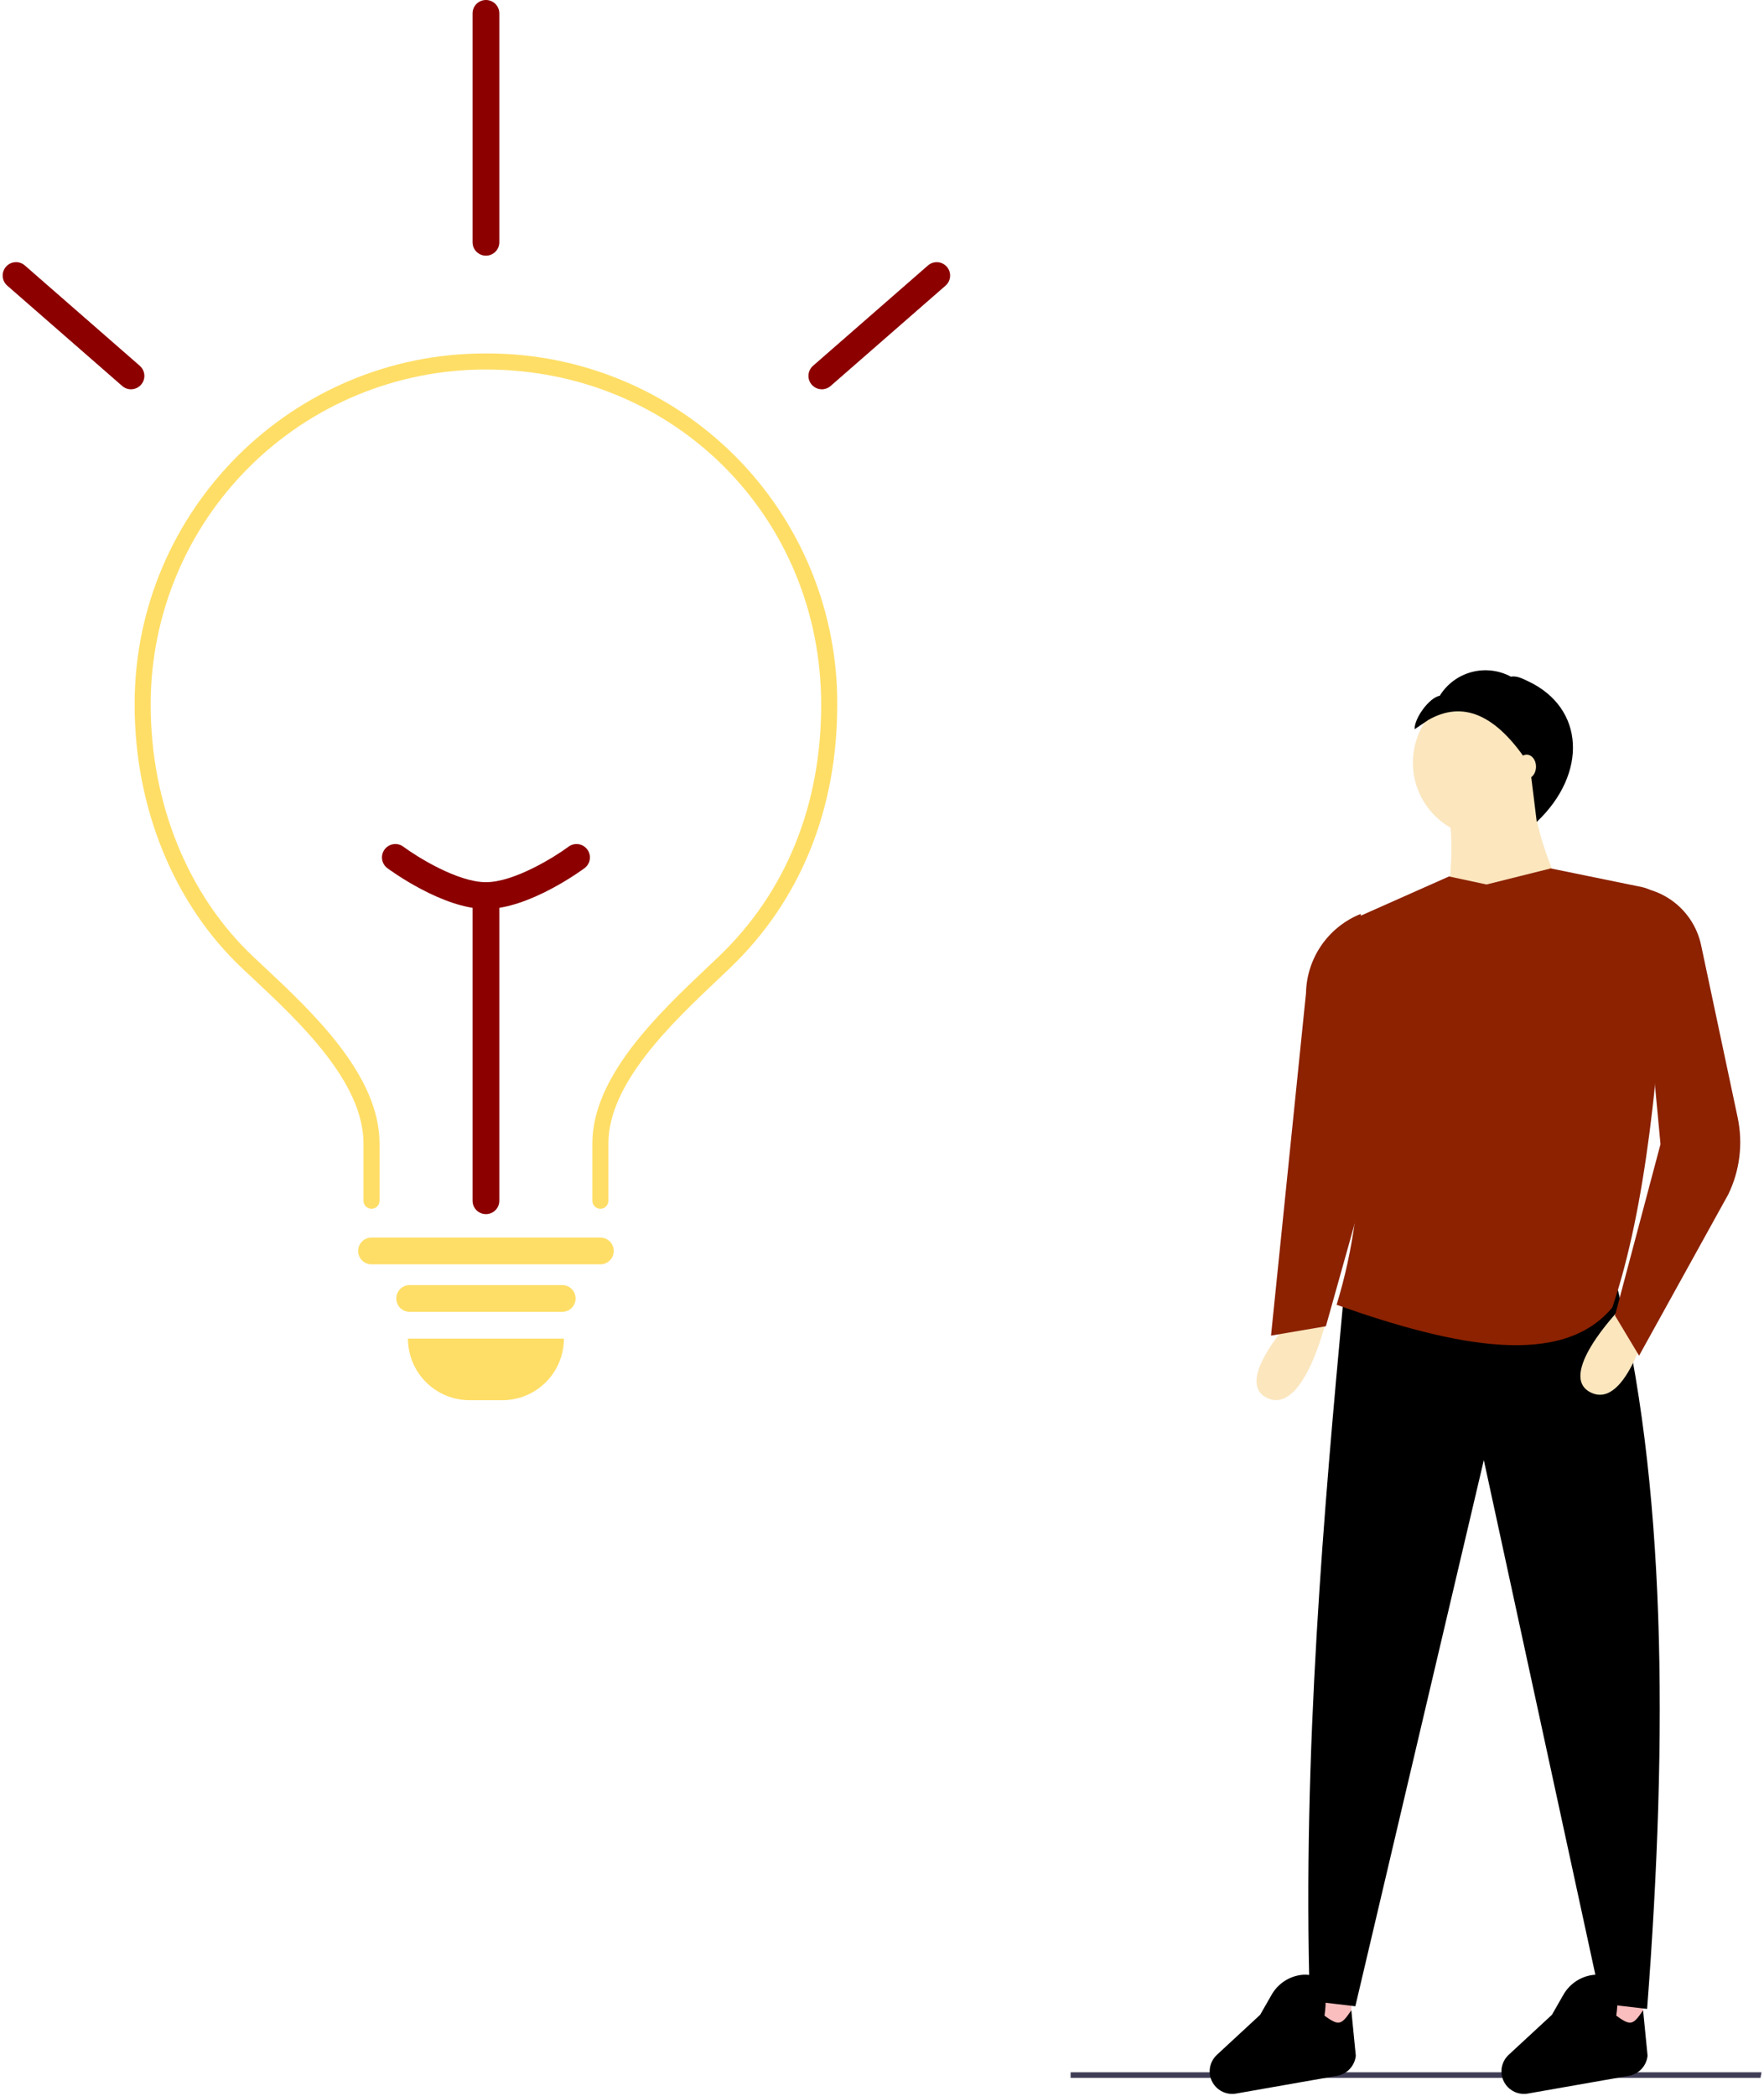 <svg width="659" height="783" viewBox="0 0 659 783" fill="none" xmlns="http://www.w3.org/2000/svg">
<path d="M657.693 776.134H399.955V774.028H658.075L657.693 776.134Z" fill="#3F3D56"/>
<path d="M504.831 734.872H490.831V764.872H504.831V734.872Z" fill="#FBBEBE"/>
<path d="M613.831 735.872H599.831V765.872H613.831V735.872Z" fill="#FBBEBE"/>
<path d="M615.331 750.372L598.331 748.372L554.331 545.372L506.331 749.372L489.331 747.372C486.526 655.065 494.724 562.722 501.831 485.872L603.331 477.372C622.455 553.1 623.24 647.347 615.331 750.372Z" fill="black"/>
<path d="M604.776 489.382C604.776 489.382 581.135 514.051 594.497 520.218C607.859 526.385 616.082 492.466 616.082 492.466L604.776 489.382Z" fill="#FBE6BE"/>
<path d="M483.776 491.382C483.776 491.382 460.135 516.051 473.497 522.218C486.859 528.385 495.082 494.466 495.082 494.466L483.776 491.382Z" fill="#FBE6BE"/>
<path d="M555.831 312.872C571.295 312.872 583.831 300.336 583.831 284.872C583.831 269.408 571.295 256.872 555.831 256.872C540.367 256.872 527.831 269.408 527.831 284.872C527.831 300.336 540.367 312.872 555.831 312.872Z" fill="#FBE6BE"/>
<path d="M588.331 343.372L538.331 348.372C542.953 327.567 544.073 308.13 538.331 291.372H573.331C571.43 305.336 578.537 323.698 588.331 343.372Z" fill="#FBE6BE"/>
<path d="M602.331 488.372C583.649 510.846 544.388 503.332 499.331 487.372C512.117 445.639 510.134 401.609 498.645 356.101C498.019 353.655 498.278 351.067 499.376 348.793C500.473 346.52 502.34 344.708 504.645 343.677L541.331 327.372L555.331 330.372L579.331 324.372L613.399 331.341C616.169 331.908 618.645 333.449 620.376 335.684C622.108 337.919 622.982 340.701 622.838 343.525C619.989 399.382 614.949 451.075 602.331 488.372Z" fill="#8C2200"/>
<path d="M612.331 506.372L603.331 491.372L620.331 427.372L611.331 331.372C617.137 331.953 622.607 334.364 626.952 338.258C631.297 342.152 634.291 347.327 635.502 353.034L649.156 417.402C651.214 427.104 649.979 437.216 645.645 446.138L612.331 506.372Z" fill="#8C2200"/>
<path d="M495.331 495.372L474.831 498.872L487.904 370.909C488.03 364.523 490.035 358.316 493.668 353.063C497.301 347.811 502.401 343.744 508.331 341.372V341.372L514.831 425.872L495.331 495.372Z" fill="#8C2200"/>
<path d="M499.508 775.356L461.775 781.983C460.062 782.284 458.298 782.047 456.726 781.304V781.304C455.481 780.716 454.4 779.832 453.576 778.729C452.753 777.625 452.213 776.337 452.003 774.976C451.794 773.615 451.922 772.224 452.375 770.924C452.829 769.624 453.595 768.456 454.605 767.521L470.769 752.565L474.983 745.201C476.169 743.068 477.86 741.26 479.908 739.935C481.957 738.609 484.3 737.808 486.731 737.601C493.937 737.101 496.315 742.585 494.809 752.883C500.282 756.909 501.147 756.291 504.831 750.872L506.504 767.848C506.313 769.69 505.527 771.42 504.264 772.775C503.002 774.129 501.332 775.036 499.508 775.356Z" fill="black"/>
<path d="M608.508 775.356L570.775 781.983C569.062 782.284 567.298 782.047 565.726 781.304V781.304C564.481 780.716 563.4 779.832 562.576 778.729C561.753 777.625 561.213 776.337 561.003 774.976C560.794 773.615 560.922 772.224 561.375 770.924C561.829 769.624 562.595 768.456 563.605 767.521L579.769 752.565L583.983 745.201C585.169 743.068 586.86 741.26 588.908 739.935C590.957 738.609 593.3 737.808 595.731 737.601C602.937 737.101 605.315 742.585 603.809 752.883C609.282 756.909 610.147 756.291 613.831 750.872L615.504 767.848C615.313 769.69 614.527 771.42 613.264 772.775C612.002 774.129 610.332 775.036 608.508 775.356V775.356Z" fill="black"/>
<path d="M533.601 268.918C546.222 261.698 558.86 266.311 571.519 286.013L574.107 307C593.107 289 592.147 264.436 570.84 254.445C568.745 253.462 566.715 252.345 564.435 252.74C559.93 250.322 554.671 249.714 549.733 251.041C544.795 252.367 540.549 255.528 537.861 259.879C533.925 260.561 528.281 268.382 528.484 272.372L533.601 268.918Z" fill="black"/>
<path d="M570.331 290.872C572.264 290.872 573.831 288.857 573.831 286.372C573.831 283.887 572.264 281.872 570.331 281.872C568.398 281.872 566.831 283.887 566.831 286.372C566.831 288.857 568.398 290.872 570.331 290.872Z" fill="#FBE6BE"/>
<path d="M152.405 500H210.672C210.672 506.1 208.248 511.95 203.935 516.263C199.622 520.577 193.772 523 187.672 523H175.405C169.305 523 163.455 520.577 159.141 516.263C154.828 511.95 152.405 506.1 152.405 500H152.405Z" fill="#FFDE67"/>
<path d="M224.286 451.505C223.892 451.505 223.502 451.427 223.138 451.277C222.774 451.126 222.443 450.905 222.165 450.626C221.886 450.348 221.665 450.017 221.514 449.653C221.364 449.289 221.286 448.899 221.286 448.505V427.131C221.286 402.006 246.065 378.551 264.159 361.425C265.66 360.003 267.12 358.621 268.522 357.28C293.551 333.353 306.781 300.843 306.781 263.266C306.781 193.037 251.768 138.024 181.538 138.024C181.421 138.023 181.303 138.023 181.185 138.023C148.134 138.06 116.443 151.182 93.04 174.519C69.637 197.856 56.426 229.511 56.296 262.561V263.26C56.296 300.062 70.235 334.323 94.54 357.267C95.772 358.43 97.051 359.627 98.364 360.855C116.691 378.015 141.791 401.514 141.791 427.131V448.505C141.791 449.301 141.475 450.064 140.912 450.626C140.35 451.189 139.587 451.505 138.791 451.505C137.995 451.505 137.232 451.189 136.67 450.626C136.107 450.064 135.791 449.301 135.791 448.505V427.131C135.791 404.116 111.788 381.645 94.263 365.235C92.944 364.001 91.659 362.798 90.422 361.63C64.921 337.558 50.296 301.706 50.296 263.266V262.546C50.497 190.501 109.181 132.023 181.176 132.023C181.304 132.023 181.419 132.023 181.547 132.023C198.806 131.934 215.913 135.267 231.876 141.831C247.839 148.395 262.342 158.059 274.546 170.264C286.75 182.469 296.413 196.973 302.976 212.936C309.539 228.9 312.871 246.006 312.781 263.266C312.781 302.521 298.91 336.53 272.669 361.617C271.26 362.964 269.792 364.354 268.283 365.782C250.981 382.159 227.286 404.588 227.286 427.131V448.505C227.286 448.899 227.208 449.289 227.058 449.653C226.907 450.017 226.686 450.348 226.407 450.626C226.129 450.905 225.798 451.126 225.434 451.277C225.07 451.427 224.68 451.505 224.286 451.505Z" fill="#FFDE67"/>
<path d="M210.036 490H153.04C151.714 490 150.442 489.473 149.504 488.536C148.567 487.598 148.04 486.326 148.04 485C148.04 483.674 148.567 482.402 149.504 481.464C150.442 480.527 151.714 480 153.04 480H210.036C211.363 480 212.634 480.527 213.572 481.464C214.51 482.402 215.036 483.674 215.036 485C215.036 486.326 214.51 487.598 213.572 488.536C212.634 489.473 211.363 490 210.036 490V490Z" fill="#FFDE67"/>
<path d="M48.937 145.406C47.728 145.407 46.56 144.969 45.651 144.172L2.712 106.691C2.216 106.259 1.811 105.734 1.519 105.146C1.226 104.558 1.053 103.917 1.008 103.262C0.963 102.606 1.048 101.949 1.258 101.326C1.467 100.703 1.798 100.128 2.23 99.633C2.662 99.138 3.187 98.733 3.776 98.442C4.364 98.15 5.005 97.977 5.66 97.933C6.316 97.888 6.974 97.974 7.596 98.184C8.218 98.394 8.793 98.725 9.288 99.158L52.227 136.639C52.994 137.309 53.538 138.196 53.787 139.183C54.036 140.17 53.977 141.21 53.62 142.163C53.262 143.116 52.622 143.937 51.785 144.516C50.949 145.096 49.955 145.406 48.937 145.406H48.937Z" fill="#8C0000"/>
<path d="M307.016 145.406C305.998 145.406 305.004 145.096 304.167 144.516C303.33 143.937 302.69 143.116 302.333 142.163C301.975 141.21 301.917 140.17 302.166 139.183C302.415 138.196 302.959 137.309 303.726 136.639L346.664 99.158C347.663 98.287 348.967 97.849 350.289 97.939C351.611 98.029 352.844 98.641 353.715 99.639C354.587 100.638 355.026 101.941 354.937 103.263C354.848 104.586 354.238 105.818 353.24 106.691L310.302 144.172C309.392 144.969 308.224 145.407 307.016 145.406V145.406Z" fill="#8C0000"/>
<path d="M224.286 472.253H138.791C137.465 472.253 136.193 471.726 135.255 470.788C134.318 469.851 133.791 468.579 133.791 467.253C133.791 465.927 134.318 464.655 135.255 463.717C136.193 462.78 137.465 462.253 138.791 462.253H224.286C225.612 462.253 226.884 462.78 227.822 463.717C228.759 464.655 229.286 465.927 229.286 467.253C229.286 468.579 228.759 469.851 227.822 470.788C226.884 471.726 225.612 472.253 224.286 472.253Z" fill="#FFDE67"/>
<path d="M181.538 453.505C180.882 453.505 180.232 453.376 179.625 453.124C179.018 452.873 178.467 452.505 178.003 452.04C177.539 451.576 177.17 451.025 176.919 450.418C176.668 449.812 176.538 449.161 176.538 448.505V334.512C176.538 333.186 177.065 331.914 178.003 330.976C178.941 330.038 180.212 329.512 181.538 329.512C182.865 329.512 184.136 330.038 185.074 330.976C186.012 331.914 186.538 333.186 186.538 334.512V448.505C186.538 449.161 186.409 449.812 186.158 450.418C185.907 451.025 185.538 451.576 185.074 452.04C184.61 452.505 184.059 452.873 183.452 453.124C182.845 453.376 182.195 453.505 181.538 453.505V453.505Z" fill="#8C0000"/>
<path d="M181.538 339.512C165.383 339.512 145.549 324.896 144.712 324.274C144.185 323.882 143.741 323.391 143.404 322.827C143.068 322.263 142.845 321.639 142.75 320.989C142.654 320.339 142.688 319.677 142.848 319.041C143.009 318.404 143.293 317.805 143.685 317.278C144.077 316.751 144.569 316.307 145.132 315.97C145.696 315.634 146.321 315.411 146.97 315.316C147.62 315.22 148.282 315.254 148.919 315.414C149.555 315.575 150.154 315.859 150.681 316.251C155.65 319.938 170.886 329.512 181.538 329.512C192.191 329.512 207.427 319.938 212.398 316.249C212.925 315.857 213.524 315.573 214.161 315.413C214.798 315.253 215.46 315.219 216.109 315.315C216.759 315.411 217.384 315.633 217.947 315.97C218.511 316.307 219.002 316.752 219.394 317.279C219.786 317.806 220.07 318.404 220.23 319.041C220.391 319.678 220.424 320.34 220.328 320.99C220.233 321.639 220.01 322.264 219.673 322.827C219.336 323.391 218.892 323.883 218.365 324.274C217.528 324.896 197.694 339.512 181.538 339.512Z" fill="#8C0000"/>
<path d="M181.538 95.495C180.212 95.495 178.94 94.968 178.003 94.031C177.065 93.093 176.538 91.821 176.538 90.495V5C176.538 3.674 177.065 2.402 178.002 1.464C178.94 0.527 180.212 0 181.538 0C182.864 0 184.136 0.527 185.073 1.464C186.011 2.402 186.538 3.674 186.538 5V90.495C186.538 91.821 186.011 93.093 185.073 94.031C184.136 94.968 182.864 95.495 181.538 95.495V95.495Z" fill="#8C0000"/>
</svg>
